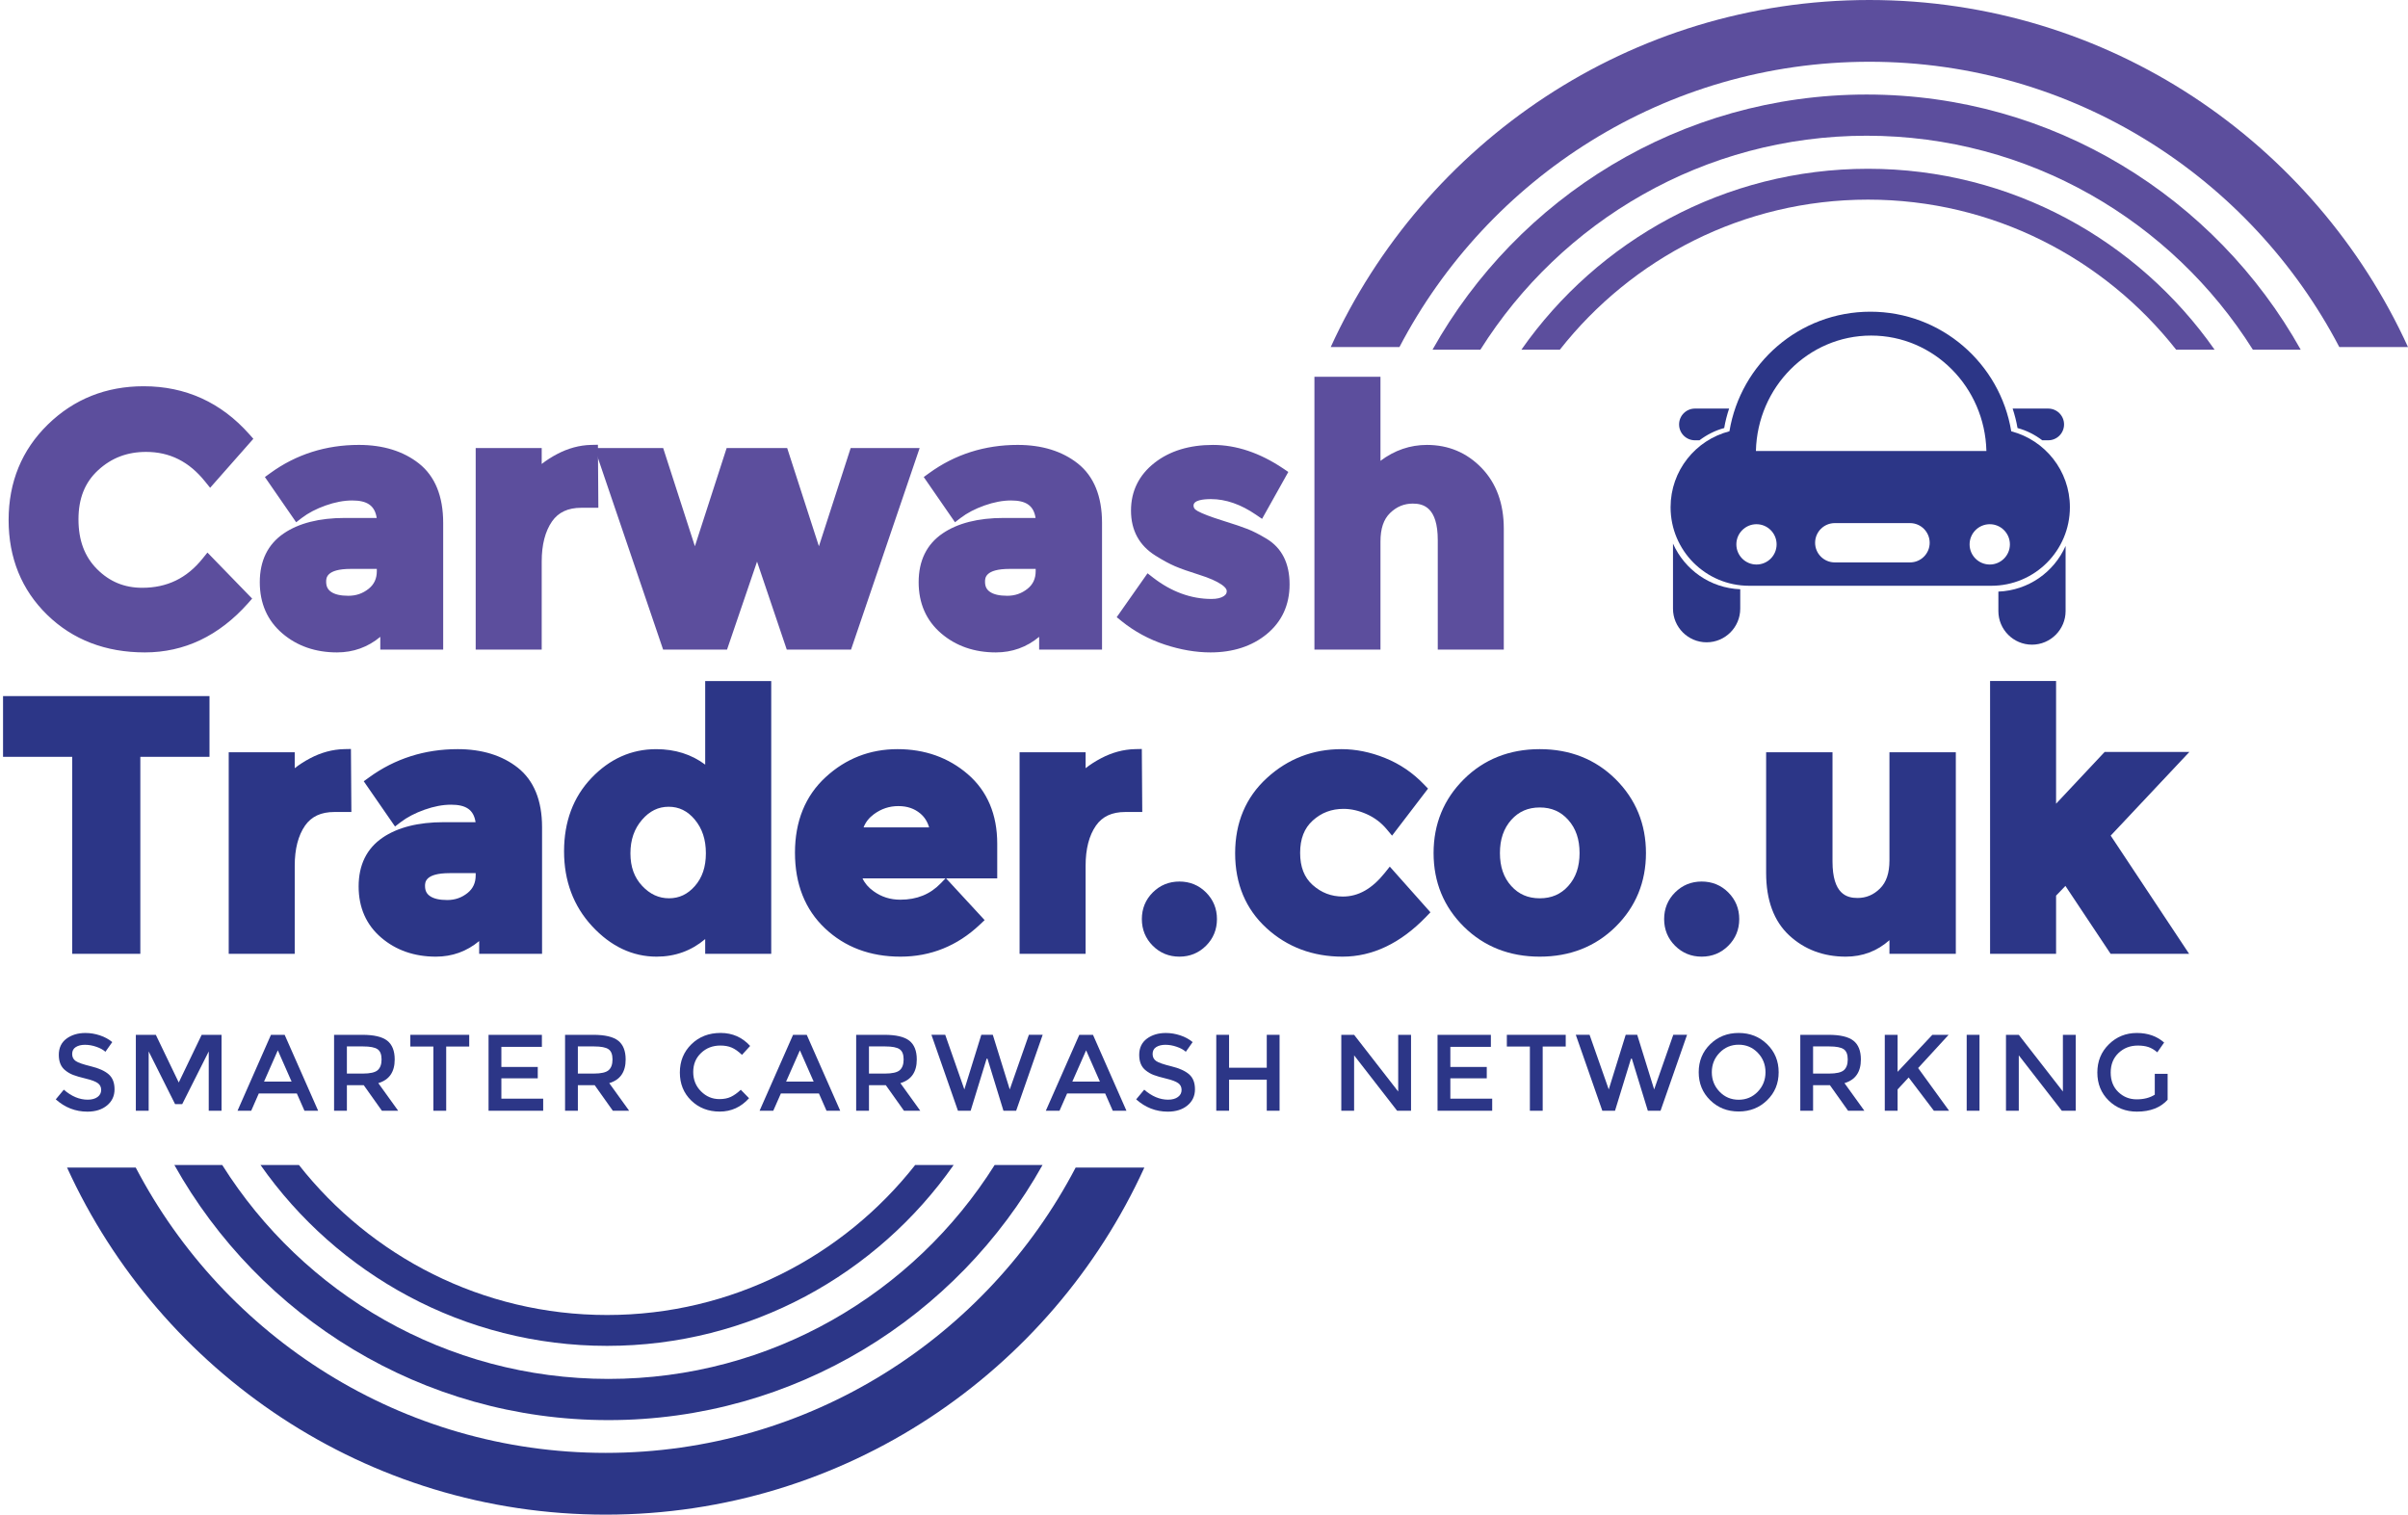 <?xml version="1.0" encoding="utf-8"?>
<!-- Generator: Adobe Illustrator 16.0.0, SVG Export Plug-In . SVG Version: 6.00 Build 0)  -->
<!DOCTYPE svg PUBLIC "-//W3C//DTD SVG 1.1//EN" "http://www.w3.org/Graphics/SVG/1.1/DTD/svg11.dtd">
<svg version="1.1" id="Layer_1" xmlns="http://www.w3.org/2000/svg" xmlns:xlink="http://www.w3.org/1999/xlink" x="0px" y="0px"
	 width="232px" height="146px" viewBox="0 0 232 146" enable-background="new 0 0 232 146" xml:space="preserve">
<g>
	<path fill="#2C3687" d="M95.831,112.25c-7.783,12.368-21.549,20.612-37.209,20.612c-15.663,0-29.429-8.244-37.212-20.612h-4.611
		c8.203,14.649,23.871,24.582,41.823,24.582c17.949,0,33.617-9.933,41.822-24.582H95.831z"/>
	<path fill="#2C3687" d="M88.174,112.25c-6.924,8.793-17.653,14.454-29.687,14.454c-12.034,0-22.763-5.661-29.687-14.454h-3.702
		c7.377,10.526,19.589,17.428,33.39,17.428c13.801,0,26.015-6.9,33.392-17.428H88.174z"/>
	<path fill="#2C3687" d="M103.633,112.5c-8.534,16.319-25.622,27.489-45.278,27.489c-19.657,0-36.743-11.17-45.276-27.489H6.462
		c8.988,19.704,28.859,33.44,51.894,33.44c23.033,0,42.906-13.736,51.896-33.44H103.633z"/>
</g>
<g>
	<g>
		<path fill="#2C3687" d="M12.864,72.267v18.979H7.612V72.267H0.949v-4.545h18.578v4.545H12.864z"/>
		<path fill="#2C3687" d="M13.52,91.903H6.956V72.924H0.293v-5.857h19.891v5.857h-6.663L13.52,91.903L13.52,91.903z M8.268,90.592
			h3.939v-18.98h6.663V68.38H1.605v3.231h6.663V90.592z"/>
	</g>
	<g>
		<path fill="#2C3687" d="M32.215,77.584c-1.503,0-2.625,0.532-3.365,1.598s-1.111,2.475-1.111,4.227v7.841h-5.047V73.142h5.047
			v2.389c0.65-0.739,1.465-1.367,2.44-1.883c0.977-0.516,1.969-0.785,2.978-0.809l0.035,4.746L32.215,77.584L32.215,77.584z"/>
		<path fill="#2C3687" d="M28.395,91.903h-6.359v-19.42h6.359v1.533c0.448-0.35,0.941-0.668,1.479-0.951
			c1.061-0.561,2.16-0.857,3.27-0.885l0.667-0.014l0.042,6.071h-1.637c-1.285,0-2.212,0.432-2.828,1.316
			c-0.657,0.949-0.992,2.246-0.992,3.852L28.395,91.903L28.395,91.903z M23.348,90.592h3.734v-7.185
			c0-1.879,0.414-3.426,1.229-4.601c0.868-1.249,2.181-1.88,3.904-1.88h0.314l-0.022-3.377c-0.681,0.1-1.358,0.324-2.022,0.676
			c-0.901,0.479-1.66,1.062-2.254,1.736l-1.148,1.309v-3.475h-3.735V90.592z"/>
	</g>
	<g>
		<path fill="#2C3687" d="M51.569,91.247h-4.746v-2.186c-1.303,1.635-2.91,2.457-4.83,2.457c-1.918,0-3.529-0.557-4.83-1.668
			c-1.301-1.109-1.951-2.592-1.951-4.442c0-1.85,0.674-3.235,2.02-4.156c1.346-0.918,3.186-1.38,5.518-1.38h3.771v-0.102
			c0-1.928-1.021-2.895-3.064-2.895c-0.875,0-1.799,0.174-2.775,0.521c-0.977,0.349-1.801,0.781-2.474,1.297l-2.255-3.266
			c2.377-1.728,5.093-2.592,8.144-2.592c2.199,0,3.995,0.551,5.388,1.649c1.39,1.099,2.086,2.838,2.086,5.215v11.547H51.569z
			 M46.487,84.349v-0.877h-3.166c-2.018,0-3.027,0.631-3.027,1.887c0,0.651,0.24,1.148,0.723,1.498
			c0.482,0.348,1.173,0.521,2.072,0.521c0.895,0,1.687-0.275,2.371-0.824C46.143,86.004,46.487,85.269,46.487,84.349z"/>
		<path fill="#2C3687" d="M41.993,92.176c-2.07,0-3.84-0.617-5.256-1.826c-1.447-1.234-2.184-2.896-2.184-4.94
			c0-2.072,0.777-3.652,2.307-4.699c1.451-0.99,3.434-1.492,5.889-1.492h3.07c-0.181-1.193-0.918-1.685-2.363-1.685
			c-0.797,0-1.655,0.164-2.555,0.484c-0.908,0.322-1.68,0.727-2.295,1.197l-0.547,0.42l-3.013-4.358l0.519-0.376
			c2.482-1.805,5.354-2.719,8.53-2.719c2.339,0,4.289,0.602,5.794,1.79c1.549,1.228,2.336,3.153,2.336,5.73v12.201h-6.059v-1.229
			C44.966,91.672,43.57,92.176,41.993,92.176z M42.748,80.528c-2.186,0-3.918,0.424-5.148,1.265
			c-1.165,0.799-1.732,1.979-1.732,3.615c0,1.665,0.562,2.956,1.721,3.942c1.189,1.017,2.629,1.512,4.404,1.512
			c1.723,0,3.135-0.725,4.315-2.212l1.171-1.472v3.412h3.434v-10.89c0-2.186-0.602-3.725-1.838-4.7
			c-1.268-1-2.941-1.509-4.979-1.509c-2.671,0-5.101,0.707-7.231,2.104l1.51,2.182c0.605-0.385,1.306-0.719,2.086-0.998
			c1.041-0.371,2.049-0.561,2.996-0.561c2.4,0,3.721,1.262,3.721,3.551v0.656l-0.656,0.102H42.748z M43.088,88.033
			c-1.052,0-1.854-0.212-2.456-0.646c-0.651-0.47-0.995-1.171-0.995-2.029c0-1.16,0.639-2.543,3.684-2.543h3.822v1.533
			c0,1.123-0.429,2.037-1.271,2.715C45.071,87.709,44.133,88.033,43.088,88.033z M43.321,84.129c-2.371,0-2.371,0.895-2.371,1.229
			c0,0.441,0.139,0.738,0.449,0.963c0.367,0.269,0.934,0.399,1.689,0.399c0.749,0,1.391-0.224,1.961-0.68
			c0.525-0.424,0.781-0.978,0.781-1.692v-0.221L43.321,84.129L43.321,84.129z"/>
	</g>
	<g>
		<path fill="#2C3687" d="M63.263,91.519c-2.144,0-4.056-0.91-5.738-2.729c-1.683-1.815-2.524-4.069-2.524-6.764
			c0-2.691,0.82-4.896,2.457-6.615c1.639-1.715,3.557-2.573,5.756-2.573c2.199,0,3.993,0.773,5.385,2.322v-8.886h5.05v24.973h-5.05
			v-2.389C67.185,90.633,65.406,91.519,63.263,91.519z M60.082,82.228c0,1.459,0.438,2.653,1.312,3.584
			c0.876,0.932,1.896,1.397,3.062,1.397c1.168,0,2.162-0.467,2.979-1.397c0.819-0.931,1.229-2.131,1.229-3.6
			c0-1.472-0.409-2.693-1.229-3.67c-0.817-0.978-1.823-1.466-3.013-1.466c-1.19,0-2.209,0.495-3.062,1.482
			C60.509,79.548,60.082,80.769,60.082,82.228z"/>
		<path fill="#2C3687" d="M63.263,92.176c-2.323,0-4.415-0.99-6.219-2.938c-1.792-1.936-2.7-4.36-2.7-7.211
			c0-2.854,0.889-5.231,2.64-7.065c1.759-1.846,3.854-2.779,6.229-2.779c1.822,0,3.407,0.499,4.729,1.49v-8.054h6.362v26.285h-6.362
			v-1.421C66.616,91.604,65.048,92.176,63.263,92.176z M63.213,73.493c-2.031,0-3.757,0.775-5.281,2.371
			c-1.529,1.605-2.275,3.621-2.275,6.162c0,2.543,0.769,4.611,2.35,6.319c1.568,1.691,3.288,2.517,5.257,2.517
			c1.95,0,3.528-0.791,4.822-2.412l1.169-1.467v3.607h3.737v-23.66h-3.737v9.94l-1.145-1.272
			C66.838,74.183,65.235,73.493,63.213,73.493z M64.457,87.865c-1.35,0-2.541-0.54-3.539-1.604c-0.989-1.053-1.492-2.41-1.492-4.034
			c0-1.613,0.484-2.992,1.439-4.098c0.978-1.134,2.177-1.709,3.559-1.709c1.387,0,2.569,0.571,3.517,1.698
			c0.917,1.095,1.381,2.47,1.381,4.093c0,1.627-0.468,2.981-1.392,4.032C66.986,87.321,65.817,87.865,64.457,87.865z M64.424,77.733
			c-0.998,0-1.838,0.411-2.565,1.254c-0.755,0.874-1.12,1.933-1.12,3.24c0,1.297,0.372,2.324,1.135,3.135
			c0.752,0.8,1.598,1.19,2.584,1.19c0.979,0,1.791-0.384,2.488-1.175c0.715-0.814,1.063-1.851,1.063-3.166
			c0-1.324-0.352-2.386-1.076-3.25C66.239,78.137,65.418,77.733,64.424,77.733z"/>
	</g>
	<g>
		<path fill="#2C3687" d="M93.943,88.622c-2.044,1.933-4.437,2.896-7.187,2.896c-2.748,0-5.021-0.847-6.815-2.541
			c-1.796-1.695-2.693-3.966-2.693-6.818c0-2.849,0.915-5.114,2.745-6.799c1.827-1.682,3.986-2.522,6.479-2.522
			c2.49,0,4.603,0.752,6.344,2.256c1.739,1.503,2.607,3.565,2.607,6.192v2.691H82.231c0.157,0.987,0.672,1.796,1.548,2.424
			c0.875,0.629,1.863,0.943,2.962,0.943c1.771,0,3.229-0.596,4.376-1.785L93.943,88.622z M89.096,77.886
			c-0.695-0.584-1.543-0.875-2.541-0.875c-1,0-1.916,0.303-2.744,0.91c-0.83,0.604-1.312,1.424-1.449,2.457h7.947
			C90.196,79.299,89.789,78.47,89.096,77.886z"/>
		<path fill="#2C3687" d="M86.756,92.176c-2.91,0-5.355-0.916-7.266-2.724c-1.924-1.813-2.898-4.267-2.898-7.293
			c0-3.024,0.993-5.477,2.955-7.279c1.944-1.792,4.273-2.698,6.924-2.698c2.637,0,4.916,0.812,6.773,2.415
			c1.881,1.626,2.834,3.878,2.834,6.689v3.349h-4.924l3.711,4.021L94.393,89.1C92.235,91.139,89.664,92.176,86.756,92.176z
			 M86.471,73.493c-2.342,0-4.317,0.769-6.034,2.353c-1.704,1.564-2.533,3.633-2.533,6.313c0,2.688,0.813,4.763,2.487,6.341
			c1.684,1.588,3.766,2.362,6.365,2.362c2.387,0,4.436-0.748,6.252-2.283l-1.927-2.09c-1.187,1.002-2.644,1.513-4.342,1.513
			c-1.236,0-2.358-0.359-3.345-1.067c-1.019-0.729-1.63-1.688-1.813-2.854l-0.12-0.759h13.305v-2.035
			c0-2.447-0.778-4.311-2.38-5.697C90.753,74.179,88.819,73.493,86.471,73.493z M83.102,84.635c0.219,0.476,0.568,0.883,1.059,1.233
			c0.768,0.554,1.61,0.82,2.579,0.82c1.601,0,2.877-0.52,3.903-1.584l0.453-0.471L83.102,84.635L83.102,84.635z M91.037,81.034
			h-9.421l0.097-0.743c0.16-1.214,0.737-2.189,1.714-2.901c1.887-1.378,4.477-1.36,6.091-0.007c0.829,0.696,1.313,1.682,1.443,2.928
			L91.037,81.034z M83.2,79.722h6.317c-0.161-0.555-0.44-0.994-0.845-1.335c-0.576-0.483-1.269-0.718-2.117-0.718
			c-0.867,0-1.637,0.254-2.355,0.779C83.727,78.795,83.397,79.215,83.2,79.722z"/>
	</g>
	<g>
		<path fill="#2C3687" d="M108.414,77.584c-1.503,0-2.625,0.532-3.364,1.598c-0.74,1.065-1.111,2.475-1.111,4.227v7.841h-5.049
			V73.142h5.049v2.389c0.652-0.739,1.465-1.367,2.441-1.883c0.976-0.516,1.969-0.785,2.979-0.809l0.033,4.746L108.414,77.584
			L108.414,77.584z"/>
		<path fill="#2C3687" d="M104.594,91.903h-6.361v-19.42h6.361v1.533c0.449-0.353,0.941-0.668,1.479-0.951
			c1.062-0.561,2.16-0.857,3.27-0.885l0.666-0.014l0.043,6.071h-1.637c-1.287,0-2.211,0.432-2.827,1.316
			c-0.659,0.949-0.994,2.243-0.994,3.852L104.594,91.903L104.594,91.903z M99.545,90.592h3.736v-7.185
			c0-1.879,0.413-3.428,1.229-4.601c0.866-1.247,2.179-1.88,3.903-1.88h0.314l-0.023-3.377c-0.681,0.1-1.356,0.324-2.021,0.676
			c-0.9,0.478-1.659,1.061-2.253,1.736l-1.15,1.309v-3.475h-3.736V90.592z"/>
	</g>
	<g>
		<path fill="#2C3687" d="M111.529,90.657c-0.57-0.569-0.859-1.272-0.859-2.104c0-0.828,0.289-1.529,0.859-2.103
			c0.569-0.572,1.272-0.858,2.104-0.858c0.83,0,1.529,0.287,2.103,0.858c0.574,0.572,0.859,1.273,0.859,2.103
			c0,0.83-0.287,1.533-0.859,2.104c-0.571,0.574-1.272,0.861-2.103,0.861C112.801,91.519,112.098,91.231,111.529,90.657z"/>
		<path fill="#2C3687" d="M113.631,92.176c-1.009,0-1.872-0.355-2.568-1.052c-0.696-0.698-1.051-1.562-1.051-2.569
			c0-1.004,0.354-1.867,1.051-2.565c0.696-0.695,1.562-1.052,2.568-1.052s1.87,0.355,2.566,1.052
			c0.697,0.696,1.051,1.562,1.051,2.565c0,1.008-0.354,1.873-1.051,2.569C115.501,91.819,114.639,92.176,113.631,92.176z
			 M113.631,86.25c-0.656,0-1.192,0.219-1.64,0.666c-0.449,0.45-0.668,0.985-0.668,1.639c0,0.656,0.219,1.19,0.668,1.641
			c0.896,0.897,2.383,0.897,3.277,0c0.448-0.446,0.667-0.983,0.667-1.641c0-0.652-0.218-1.189-0.667-1.639
			C114.824,86.468,114.287,86.25,113.631,86.25z"/>
	</g>
	<g>
		<path fill="#2C3687" d="M129.383,87.042c1.682,0,3.199-0.842,4.543-2.524l2.996,3.365c-2.334,2.424-4.857,3.637-7.572,3.637
			c-2.717,0-5.01-0.861-6.883-2.576c-1.875-1.717-2.811-3.959-2.811-6.729c0-2.771,0.947-5.025,2.842-6.769
			c1.896-1.737,4.146-2.606,6.75-2.606c1.301,0,2.619,0.27,3.953,0.809c1.336,0.538,2.51,1.336,3.518,2.389l-2.625,3.437
			c-0.582-0.697-1.295-1.235-2.137-1.617c-0.84-0.381-1.678-0.572-2.508-0.572c-1.324,0-2.463,0.433-3.416,1.297
			c-0.953,0.863-1.43,2.064-1.43,3.601c0,1.537,0.477,2.731,1.43,3.584C126.988,86.613,128.104,87.042,129.383,87.042z"/>
		<path fill="#2C3687" d="M129.35,92.176c-2.873,0-5.336-0.926-7.328-2.75C120.016,87.59,119,85.161,119,82.213
			c0-2.947,1.025-5.389,3.059-7.249c2.012-1.848,4.432-2.782,7.189-2.782c1.381,0,2.797,0.287,4.203,0.856
			c1.414,0.568,2.674,1.425,3.744,2.544l0.389,0.403l-3.465,4.532l-0.525-0.628c-0.516-0.616-1.156-1.103-1.906-1.44
			c-0.754-0.339-1.506-0.513-2.236-0.513c-1.166,0-2.141,0.368-2.975,1.125c-0.818,0.74-1.215,1.761-1.215,3.115
			c0,1.354,0.395,2.368,1.209,3.096c0.838,0.748,1.793,1.112,2.914,1.112c1.486,0,2.803-0.745,4.031-2.278L133.9,83.5l3.916,4.401
			l-0.42,0.437C134.941,90.885,132.238,92.176,129.35,92.176z M129.248,73.493c-2.455,0-4.518,0.799-6.305,2.437
			c-1.77,1.627-2.633,3.681-2.633,6.283c0,2.601,0.85,4.645,2.598,6.246c1.74,1.594,3.906,2.403,6.441,2.403
			c2.354,0,4.594-1.012,6.67-3.005l-2.086-2.345c-1.352,1.45-2.879,2.185-4.551,2.185c-1.439,0-2.715-0.486-3.787-1.443
			c-1.096-0.98-1.648-2.353-1.648-4.076s0.555-3.097,1.646-4.086c1.734-1.574,4.211-1.933,6.635-0.838
			c0.678,0.309,1.285,0.711,1.812,1.205l1.807-2.363c-0.85-0.79-1.818-1.408-2.889-1.842
			C131.707,73.75,130.461,73.493,129.248,73.493z"/>
	</g>
	<g>
		<path fill="#2C3687" d="M157.924,82.194c0,2.625-0.91,4.836-2.727,6.631c-1.816,1.794-4.1,2.693-6.848,2.693
			c-2.75,0-5.033-0.899-6.852-2.693c-1.816-1.795-2.727-4.006-2.727-6.631s0.908-4.84,2.727-6.647
			c1.818-1.807,4.102-2.709,6.852-2.709c2.748,0,5.029,0.902,6.848,2.709C157.014,77.354,157.924,79.569,157.924,82.194z
			 M143.855,82.194c0,1.48,0.424,2.688,1.264,3.617c0.84,0.932,1.92,1.397,3.23,1.397c1.312,0,2.391-0.467,3.23-1.397
			s1.26-2.137,1.26-3.617c0-1.479-0.42-2.691-1.26-3.635c-0.842-0.943-1.918-1.414-3.23-1.414c-1.311,0-2.393,0.471-3.23,1.414
			C144.279,79.503,143.855,80.715,143.855,82.194z"/>
		<path fill="#2C3687" d="M148.35,92.176c-2.918,0-5.377-0.972-7.311-2.884c-1.939-1.914-2.92-4.303-2.92-7.098
			c0-2.793,0.979-5.187,2.918-7.113c1.938-1.926,4.396-2.899,7.312-2.899c2.914,0,5.375,0.975,7.312,2.899
			c1.938,1.928,2.92,4.32,2.92,7.113c0,2.795-0.984,5.184-2.922,7.098C153.725,91.204,151.264,92.176,148.35,92.176z M148.35,73.493
			c-2.592,0-4.682,0.822-6.389,2.519c-1.703,1.694-2.531,3.717-2.531,6.184c0,2.466,0.828,4.48,2.531,6.164
			c1.705,1.683,3.793,2.504,6.389,2.504c2.592,0,4.682-0.821,6.389-2.504c1.701-1.684,2.529-3.698,2.529-6.164
			c0-2.467-0.828-4.487-2.531-6.184C153.029,74.315,150.939,73.493,148.35,73.493z M148.35,87.865c-1.502,0-2.752-0.543-3.721-1.611
			c-0.947-1.053-1.43-2.417-1.43-4.06c0-1.64,0.48-3.01,1.428-4.072c0.967-1.081,2.217-1.633,3.723-1.633
			c1.502,0,2.752,0.552,3.721,1.633c0.947,1.062,1.428,2.434,1.428,4.072c0,1.643-0.482,3.007-1.432,4.06
			C151.1,87.322,149.85,87.865,148.35,87.865z M148.35,77.802c-1.129,0-2.025,0.391-2.744,1.194
			c-0.734,0.826-1.094,1.871-1.094,3.197c0,1.322,0.357,2.363,1.094,3.178c0.719,0.796,1.615,1.182,2.744,1.182
			s2.025-0.386,2.742-1.182c0.734-0.813,1.092-1.854,1.092-3.178c0-1.326-0.355-2.372-1.094-3.197
			C150.373,78.192,149.477,77.802,148.35,77.802z"/>
	</g>
	<g>
		<path fill="#2C3687" d="M161.844,90.657c-0.572-0.569-0.855-1.272-0.855-2.104c0-0.828,0.283-1.529,0.855-2.103
			c0.572-0.572,1.273-0.858,2.105-0.858c0.83,0,1.529,0.287,2.104,0.858c0.572,0.572,0.859,1.273,0.859,2.103
			c0,0.83-0.287,1.533-0.859,2.104c-0.572,0.574-1.271,0.861-2.104,0.861S162.416,91.231,161.844,90.657z"/>
		<path fill="#2C3687" d="M163.949,92.176c-1.008,0-1.869-0.355-2.566-1.052c-0.697-0.698-1.051-1.562-1.051-2.569
			c0-1.004,0.354-1.867,1.051-2.565c0.697-0.695,1.559-1.052,2.566-1.052c1.006,0,1.871,0.355,2.566,1.052
			c0.697,0.697,1.053,1.562,1.053,2.565c0,1.008-0.355,1.873-1.053,2.569C165.82,91.819,164.955,92.176,163.949,92.176z
			 M163.949,86.25c-0.654,0-1.191,0.219-1.641,0.666c-0.449,0.45-0.666,0.985-0.666,1.639c0,0.656,0.217,1.19,0.666,1.641
			c0.896,0.897,2.387,0.897,3.279,0c0.449-0.446,0.668-0.983,0.668-1.641c0-0.652-0.219-1.189-0.668-1.639
			C165.139,86.468,164.604,86.25,163.949,86.25z"/>
	</g>
	<g>
		<path fill="#2C3687" d="M182.695,82.899v-9.76h5.082v18.106h-5.082v-2.389c-1.256,1.773-2.877,2.66-4.863,2.66
			c-1.984,0-3.65-0.624-4.998-1.869c-1.346-1.246-2.02-3.092-2.02-5.537V73.139h5.082v9.863c0,2.782,1.021,4.174,3.062,4.174
			c1.01,0,1.885-0.367,2.625-1.097C182.326,85.354,182.695,84.294,182.695,82.899z"/>
		<path fill="#2C3687" d="M177.832,92.176c-2.146,0-3.977-0.688-5.443-2.044c-1.48-1.37-2.23-3.395-2.23-6.02V72.483h6.395v10.521
			c0,3.152,1.373,3.518,2.408,3.518c0.836,0,1.545-0.297,2.162-0.907c0.617-0.604,0.916-1.49,0.916-2.714V72.484h6.395v19.42h-6.395
			v-1.315C180.857,91.64,179.449,92.176,177.832,92.176z M171.471,73.797v10.315c0,2.244,0.609,3.943,1.811,5.056
			c1.23,1.141,2.721,1.694,4.551,1.694c1.775,0,3.189-0.781,4.328-2.383l1.191-1.68v3.791h3.77V73.796h-3.77v9.104
			c0,1.569-0.438,2.797-1.307,3.648c-0.863,0.852-1.902,1.285-3.086,1.285c-1.695,0-3.719-0.841-3.719-4.83v-9.207L171.471,73.797
			L171.471,73.797z"/>
	</g>
	<g>
		<path fill="#2C3687" d="M197.438,91.247h-5.049V66.274h5.049v12.823l5.619-5.991h6.361l-6.898,7.336l7.168,10.805h-5.988
			l-4.611-6.932l-1.65,1.717V91.247L197.438,91.247z"/>
		<path fill="#2C3687" d="M210.912,91.903h-7.564l-4.354-6.543l-0.9,0.937v5.606h-6.359V65.618h6.359v11.82l4.682-4.988h8.162
			l-7.582,8.064L210.912,91.903z M204.049,90.592h4.416l-6.779-10.217l6.217-6.611h-4.559l-6.562,6.994V66.932h-3.734v23.66h3.734
			v-4.824l2.398-2.496L204.049,90.592z"/>
	</g>
</g>
<g>
	<g>
		<path fill="#5C4E9D" d="M13.704,57.291c2.581,0,4.689-1.021,6.328-3.062l3.365,3.467c-2.671,3.006-5.816,4.512-9.439,4.512
			c-3.625,0-6.608-1.146-8.953-3.435c-2.346-2.289-3.518-5.179-3.518-8.668c0-3.487,1.194-6.399,3.584-8.733
			c2.391-2.332,5.312-3.497,8.768-3.497c3.859,0,7.09,1.467,9.693,4.405l-3.265,3.703c-1.659-2.063-3.724-3.097-6.192-3.097
			c-1.975,0-3.664,0.646-5.064,1.935c-1.402,1.293-2.105,3.029-2.105,5.219c0,2.188,0.662,3.942,1.987,5.267
			C10.215,56.629,11.819,57.291,13.704,57.291z"/>
		<path fill="#5C4E9D" d="M13.957,62.861c-3.784,0-6.95-1.22-9.412-3.62C2.08,56.835,0.83,53.762,0.83,50.104
			c0-3.654,1.271-6.752,3.781-9.202c2.506-2.447,5.609-3.686,9.227-3.686c4.037,0,7.463,1.557,10.184,4.627l0.387,0.436L20.245,47
			l-0.488-0.605c-1.543-1.92-3.403-2.853-5.682-2.853c-1.82,0-3.332,0.576-4.621,1.763c-1.272,1.17-1.893,2.719-1.893,4.733
			c0,2.025,0.588,3.597,1.795,4.804c1.206,1.206,2.629,1.793,4.348,1.793c2.395,0,4.295-0.923,5.815-2.816l0.467-0.579l4.308,4.436
			l-0.404,0.457C21.099,61.269,17.758,62.861,13.957,62.861z M13.838,38.528c-3.261,0-6.057,1.113-8.309,3.312
			c-2.279,2.228-3.387,4.93-3.387,8.264c0,3.29,1.117,6.05,3.318,8.198c2.209,2.153,5.066,3.247,8.496,3.247
			c3.274,0,6.072-1.261,8.538-3.846l-2.435-2.505c-1.692,1.824-3.826,2.747-6.357,2.747c-2.057,0-3.832-0.731-5.277-2.178
			c-1.443-1.445-2.178-3.373-2.178-5.73c0-2.367,0.78-4.284,2.315-5.7c1.521-1.398,3.376-2.108,5.511-2.108
			c2.418,0,4.499,0.927,6.197,2.755l2.376-2.695C20.231,39.76,17.344,38.528,13.838,38.528z"/>
	</g>
	<g>
		<path fill="#5C4E9D" d="M42.043,61.935h-4.746v-2.188c-1.301,1.637-2.912,2.457-4.829,2.457c-1.919,0-3.528-0.557-4.83-1.667
			c-1.302-1.109-1.952-2.592-1.952-4.442s0.672-3.236,2.02-4.156c1.346-0.919,3.186-1.379,5.52-1.379h3.77v-0.102
			c0-1.929-1.021-2.896-3.062-2.896c-0.875,0-1.801,0.174-2.776,0.521c-0.977,0.348-1.802,0.78-2.474,1.297l-2.256-3.267
			c2.379-1.728,5.094-2.592,8.146-2.592c2.198,0,3.992,0.551,5.383,1.649c1.393,1.099,2.088,2.838,2.088,5.216v11.547H42.043z
			 M36.961,55.036v-0.877h-3.164c-2.02,0-3.029,0.63-3.029,1.888c0,0.649,0.242,1.147,0.724,1.497
			c0.482,0.349,1.173,0.521,2.069,0.521c0.899,0,1.689-0.275,2.373-0.824C36.619,56.69,36.961,55.955,36.961,55.036z"/>
		<path fill="#5C4E9D" d="M32.468,62.861c-2.071,0-3.839-0.614-5.257-1.824c-1.447-1.234-2.182-2.896-2.182-4.941
			c0-2.072,0.775-3.652,2.305-4.697c1.453-0.992,3.434-1.494,5.891-1.494h3.068c-0.182-1.19-0.916-1.684-2.361-1.684
			c-0.799,0-1.658,0.164-2.557,0.483c-0.907,0.322-1.68,0.726-2.294,1.197l-0.548,0.42l-3.012-4.358l0.52-0.376
			c2.481-1.805,5.352-2.719,8.531-2.719c2.338,0,4.285,0.603,5.791,1.789c1.55,1.228,2.336,3.154,2.336,5.732v12.201H36.64v-1.229
			C35.442,62.357,34.043,62.861,32.468,62.861z M33.225,51.217c-2.188,0-3.922,0.424-5.15,1.264
			c-1.166,0.798-1.732,1.98-1.732,3.615c0,1.666,0.563,2.957,1.721,3.942c1.191,1.017,2.631,1.512,4.405,1.512
			c1.722,0,3.134-0.726,4.315-2.21l1.17-1.474v3.412h3.434V50.39c0-2.188-0.602-3.723-1.838-4.703
			c-1.267-0.998-2.941-1.506-4.977-1.506c-2.674,0-5.104,0.707-7.234,2.104l1.508,2.183c0.608-0.386,1.307-0.721,2.09-1
			c1.039-0.369,2.047-0.56,2.996-0.56c2.397,0,3.719,1.263,3.719,3.552v0.655l-0.656,0.103H33.225z M33.561,58.72
			c-1.049,0-1.854-0.211-2.453-0.646c-0.65-0.471-0.996-1.172-0.996-2.028c0-1.159,0.64-2.543,3.686-2.543h3.82v1.532
			c0,1.123-0.428,2.037-1.272,2.716C35.545,58.396,34.61,58.72,33.561,58.72z M33.797,54.815c-2.373,0-2.373,0.894-2.373,1.23
			c0,0.442,0.141,0.739,0.451,0.963c0.365,0.267,0.934,0.397,1.686,0.397s1.394-0.223,1.963-0.68
			c0.525-0.422,0.781-0.977,0.781-1.691v-0.221L33.797,54.815L33.797,54.815z"/>
	</g>
	<g>
		<path fill="#5C4E9D" d="M56.01,48.271c-1.502,0-2.625,0.533-3.365,1.598c-0.74,1.066-1.11,2.476-1.11,4.227v7.841h-5.048V43.827
			h5.048v2.39c0.65-0.74,1.465-1.367,2.44-1.883c0.975-0.518,1.969-0.785,2.978-0.81l0.034,4.746H56.01z"/>
		<path fill="#5C4E9D" d="M52.191,62.592h-6.36v-19.42h6.36v1.532c0.448-0.35,0.94-0.668,1.478-0.95
			c1.061-0.562,2.162-0.859,3.27-0.886l0.668-0.014l0.042,6.072h-1.638c-1.286,0-2.211,0.43-2.827,1.315
			c-0.657,0.949-0.992,2.244-0.992,3.852L52.191,62.592L52.191,62.592z M47.143,61.278h3.735v-7.185
			c0-1.878,0.414-3.426,1.229-4.601c0.868-1.247,2.181-1.88,3.903-1.88h0.316l-0.023-3.378c-0.682,0.101-1.357,0.325-2.021,0.677
			c-0.902,0.478-1.662,1.062-2.256,1.736l-1.147,1.31v-3.476h-3.735L47.143,61.278L47.143,61.278z"/>
	</g>
	<g>
		<path fill="#5C4E9D" d="M69.574,61.935h-5.216L58.2,43.827h5.216l3.533,10.938l3.534-10.938h4.882l3.532,10.938l3.533-10.938
			h5.254l-6.162,18.107h-5.249l-3.333-9.862L69.574,61.935z"/>
		<path fill="#5C4E9D" d="M81.993,62.592h-6.191l-2.864-8.478l-2.892,8.478h-6.157l-6.606-19.42h6.611l3.056,9.461l3.058-9.461
			h5.834l3.057,9.461l3.059-9.461h6.645L81.993,62.592z M76.745,61.278h4.309l5.713-16.795h-3.856l-4.013,12.418l-4.012-12.418
			h-3.925l-4.012,12.418l-4.011-12.418h-3.822l5.712,16.795h4.276l3.84-11.246L76.745,61.278z"/>
	</g>
	<g>
		<path fill="#5C4E9D" d="M105.52,61.935h-4.746v-2.188c-1.3,1.637-2.91,2.457-4.83,2.457c-1.918,0-3.526-0.557-4.828-1.667
			c-1.301-1.109-1.951-2.592-1.951-4.442s0.672-3.236,2.018-4.156c1.348-0.919,3.186-1.379,5.521-1.379h3.77v-0.102
			c0-1.929-1.021-2.896-3.064-2.896c-0.875,0-1.801,0.174-2.777,0.521c-0.976,0.347-1.801,0.78-2.473,1.297l-2.254-3.267
			c2.377-1.728,5.091-2.592,8.144-2.592c2.198,0,3.995,0.551,5.386,1.649c1.391,1.098,2.086,2.838,2.086,5.216v11.547H105.52z
			 M100.438,55.036v-0.877h-3.162c-2.021,0-3.029,0.63-3.029,1.888c0,0.649,0.239,1.147,0.721,1.497
			c0.484,0.349,1.173,0.521,2.072,0.521c0.895,0,1.687-0.275,2.373-0.824C100.096,56.69,100.438,55.955,100.438,55.036z"/>
		<path fill="#5C4E9D" d="M95.944,62.861c-2.07,0-3.838-0.614-5.256-1.824c-1.445-1.234-2.18-2.896-2.18-4.941
			c0-2.072,0.773-3.652,2.305-4.697c1.452-0.992,3.434-1.494,5.891-1.494h3.068c-0.182-1.19-0.916-1.684-2.363-1.684
			c-0.799,0-1.657,0.164-2.557,0.483c-0.908,0.322-1.679,0.726-2.293,1.197l-0.549,0.42l-3.011-4.358l0.519-0.376
			c2.482-1.805,5.352-2.719,8.53-2.719c2.341,0,4.287,0.603,5.791,1.789c1.55,1.228,2.337,3.154,2.337,5.732v12.201h-6.059v-1.229
			C98.918,62.357,97.521,62.861,95.944,62.861z M96.704,51.217c-2.188,0-3.921,0.424-5.15,1.264
			c-1.166,0.798-1.732,1.981-1.732,3.615c0,1.666,0.562,2.957,1.72,3.942c1.19,1.017,2.631,1.512,4.403,1.512
			c1.725,0,3.135-0.725,4.317-2.21l1.169-1.474v3.412h3.434V50.39c0-2.188-0.602-3.726-1.838-4.701c-1.266-1-2.94-1.508-4.978-1.508
			c-2.673,0-5.103,0.707-7.233,2.104l1.51,2.183c0.605-0.388,1.307-0.721,2.088-1c1.039-0.369,2.047-0.56,2.996-0.56
			c2.398,0,3.721,1.263,3.721,3.552v0.655l-0.656,0.103H96.704z M97.039,58.72c-1.049,0-1.854-0.211-2.456-0.646
			c-0.648-0.471-0.993-1.173-0.993-2.028c0-1.159,0.639-2.543,3.686-2.543h3.818v1.532c0,1.123-0.428,2.037-1.27,2.716
			C99.022,58.396,98.084,58.72,97.039,58.72z M97.276,54.815c-2.373,0-2.373,0.894-2.373,1.23c0,0.442,0.137,0.739,0.449,0.963
			c0.365,0.266,0.933,0.397,1.688,0.397c0.749,0,1.393-0.223,1.962-0.68c0.526-0.422,0.78-0.977,0.78-1.691v-0.221L97.276,54.815
			L97.276,54.815z"/>
	</g>
	<g>
		<path fill="#5C4E9D" d="M123.594,56.299c0,1.782-0.656,3.214-1.969,4.291c-1.312,1.076-2.979,1.615-4.998,1.615
			c-1.348,0-2.749-0.242-4.208-0.725c-1.459-0.481-2.772-1.194-3.938-2.137l2.224-3.163c1.883,1.459,3.893,2.187,6.022,2.187
			c0.652,0,1.168-0.13,1.549-0.386c0.383-0.258,0.572-0.6,0.572-1.026c0-0.428-0.262-0.82-0.791-1.179
			c-0.525-0.358-1.291-0.697-2.289-1.011c-0.998-0.314-1.762-0.583-2.289-0.808c-0.524-0.226-1.125-0.55-1.799-0.978
			c-1.369-0.852-2.056-2.113-2.056-3.786c0-1.672,0.677-3.034,2.021-4.09c1.349-1.054,3.086-1.581,5.218-1.581
			c2.131,0,4.264,0.719,6.395,2.153l-1.885,3.366c-1.57-1.077-3.135-1.615-4.693-1.615c-1.561,0-2.341,0.426-2.341,1.277
			c0,0.474,0.247,0.844,0.741,1.11c0.494,0.271,1.311,0.584,2.456,0.942s1.961,0.634,2.441,0.827c0.48,0.188,1.061,0.484,1.732,0.89
			C122.967,53.241,123.594,54.514,123.594,56.299z"/>
		<path fill="#5C4E9D" d="M116.627,62.861c-1.41,0-2.895-0.255-4.415-0.757c-1.526-0.506-2.92-1.264-4.145-2.251l-0.477-0.386
			l2.97-4.229l0.542,0.422c1.76,1.359,3.65,2.051,5.624,2.051c0.516,0,0.912-0.093,1.184-0.274c0.248-0.168,0.281-0.332,0.281-0.481
			c0-0.242-0.273-0.479-0.506-0.636c-0.473-0.322-1.182-0.635-2.114-0.928c-1.033-0.324-1.801-0.595-2.352-0.83
			c-0.555-0.238-1.191-0.583-1.891-1.024c-1.564-0.974-2.361-2.435-2.361-4.342c0-1.876,0.766-3.425,2.271-4.605
			c1.459-1.142,3.35-1.722,5.624-1.722c2.252,0,4.527,0.765,6.762,2.267l0.5,0.338l-2.529,4.52l-0.594-0.405
			c-1.451-0.994-2.908-1.5-4.324-1.5c-0.768,0-1.684,0.108-1.684,0.622c0,0.164,0.049,0.345,0.398,0.534
			c0.451,0.247,1.237,0.549,2.338,0.894c1.154,0.359,1.988,0.644,2.488,0.841c0.516,0.204,1.113,0.51,1.828,0.938
			c1.463,0.892,2.201,2.364,2.201,4.386c0,1.979-0.742,3.595-2.207,4.799C120.617,62.267,118.793,62.861,116.627,62.861z
			 M109.378,59.204c0.98,0.709,2.068,1.265,3.248,1.654c3.403,1.124,6.584,0.861,8.581-0.777c1.166-0.954,1.729-2.192,1.729-3.782
			c0-1.552-0.512-2.617-1.566-3.261c-0.639-0.385-1.189-0.668-1.635-0.842c-0.469-0.186-1.275-0.459-2.396-0.811
			c-1.199-0.375-2.041-0.701-2.574-0.993c-0.894-0.485-1.083-1.185-1.083-1.686c0-0.885,0.52-1.936,2.997-1.936
			c1.484,0,2.982,0.451,4.463,1.342l1.242-2.219c-1.844-1.139-3.699-1.715-5.52-1.715c-1.971,0-3.592,0.483-4.813,1.442
			c-1.191,0.932-1.77,2.101-1.77,3.571c0,1.442,0.571,2.499,1.744,3.229c0.645,0.409,1.221,0.721,1.711,0.93
			c0.5,0.214,1.254,0.479,2.229,0.786c1.068,0.335,1.873,0.693,2.459,1.093c0.717,0.486,1.078,1.065,1.078,1.722
			c0,0.647-0.297,1.188-0.861,1.571c-0.49,0.329-1.137,0.497-1.916,0.497c-2.061,0-4.035-0.644-5.871-1.919L109.378,59.204z"/>
	</g>
	<g>
		<path fill="#5C4E9D" d="M132.346,52.176v9.76h-5.051V36.963h5.051v8.885c1.523-1.549,3.234-2.322,5.133-2.322
			c1.896,0,3.494,0.673,4.793,2.021c1.305,1.347,1.953,3.141,1.953,5.385v11.004h-5.047v-9.896c0-2.782-1.02-4.173-3.062-4.173
			c-1.012,0-1.893,0.364-2.643,1.093C132.721,49.69,132.346,50.76,132.346,52.176z"/>
		<path fill="#5C4E9D" d="M144.881,62.592h-6.359V52.041c0-3.152-1.375-3.518-2.406-3.518c-0.84,0-1.557,0.296-2.188,0.908
			c-0.623,0.604-0.926,1.503-0.926,2.743v10.416h-6.363V36.306h6.363v8.096c1.361-1.02,2.861-1.533,4.477-1.533
			c2.07,0,3.844,0.746,5.268,2.22c1.418,1.468,2.137,3.434,2.137,5.842v11.662H144.881z M139.834,61.278h3.734v-10.35
			c0-2.085-0.578-3.697-1.768-4.93c-1.184-1.224-2.598-1.818-4.322-1.818c-1.73,0-3.256,0.695-4.668,2.127l-1.123,1.142v-9.831
			h-3.736v23.66h3.736v-9.104c0-1.592,0.445-2.834,1.328-3.687c0.875-0.85,1.918-1.278,3.1-1.278c1.697,0,3.719,0.838,3.719,4.829
			V61.278z"/>
	</g>
</g>
<g>
	<path fill="#2C3687" d="M8.184,100.669c-0.359,0-0.654,0.074-0.885,0.221c-0.231,0.146-0.346,0.367-0.346,0.665
		c0,0.296,0.115,0.522,0.346,0.68c0.23,0.158,0.722,0.325,1.471,0.509c0.75,0.182,1.316,0.437,1.695,0.764
		c0.38,0.329,0.57,0.811,0.57,1.449c0,0.64-0.24,1.155-0.723,1.555c-0.48,0.397-1.113,0.598-1.894,0.598
		c-1.145,0-2.159-0.396-3.045-1.183l0.774-0.934c0.74,0.644,1.507,0.964,2.301,0.964c0.398,0,0.715-0.087,0.949-0.259
		c0.233-0.17,0.35-0.396,0.35-0.679s-0.11-0.503-0.33-0.659c-0.219-0.157-0.598-0.301-1.137-0.43
		c-0.535-0.129-0.945-0.247-1.222-0.355c-0.28-0.106-0.528-0.25-0.743-0.424c-0.434-0.328-0.65-0.83-0.65-1.508
		c0-0.676,0.246-1.197,0.737-1.564c0.493-0.364,1.101-0.549,1.827-0.549c0.469,0,0.932,0.076,1.393,0.23
		c0.459,0.152,0.857,0.369,1.193,0.647l-0.659,0.934c-0.218-0.196-0.51-0.358-0.88-0.482C8.908,100.731,8.543,100.669,8.184,100.669
		z"/>
	<path fill="#2C3687" d="M14.323,107.022h-1.235v-7.314h1.925l2.209,4.593l2.208-4.593h1.915v7.314h-1.234v-5.715l-2.553,5.076
		h-0.691l-2.543-5.076L14.323,107.022L14.323,107.022z"/>
	<path fill="#2C3687" d="M24.934,105.358l-0.73,1.664h-1.319l3.222-7.314h1.319l3.226,7.314h-1.319l-0.733-1.664H24.934z
		 M28.095,104.217l-1.329-3.015l-1.328,3.015H28.095z"/>
	<path fill="#2C3687" d="M38.028,102.084c0,1.207-0.527,1.965-1.58,2.278l1.914,2.66h-1.568l-1.748-2.461h-1.624v2.461h-1.235
		v-7.314h2.723c1.115,0,1.916,0.187,2.397,0.563C37.787,100.647,38.028,101.254,38.028,102.084z M36.383,103.118
		c0.251-0.217,0.379-0.562,0.379-1.041c0-0.479-0.131-0.807-0.389-0.982c-0.259-0.179-0.719-0.268-1.381-0.268h-1.571v2.615h1.54
		C35.658,103.442,36.133,103.334,36.383,103.118z"/>
	<path fill="#2C3687" d="M42.989,100.837v6.187h-1.235v-6.187h-2.22v-1.129h5.674v1.129H42.989z"/>
	<path fill="#2C3687" d="M52.209,99.708v1.158h-3.904v1.938h3.506v1.098h-3.506v1.958h4.029v1.162H47.07v-7.314H52.209z"/>
	<path fill="#2C3687" d="M60.279,102.084c0,1.207-0.526,1.965-1.581,2.278l1.916,2.66h-1.571l-1.747-2.461h-1.621v2.461h-1.234
		v-7.314h2.72c1.116,0,1.915,0.187,2.396,0.563C60.037,100.647,60.279,101.254,60.279,102.084z M58.635,103.118
		c0.252-0.217,0.377-0.562,0.377-1.041c0-0.479-0.128-0.807-0.387-0.982c-0.258-0.179-0.719-0.268-1.382-0.268h-1.569v2.615h1.538
		C57.911,103.442,58.383,103.334,58.635,103.118z"/>
	<path fill="#2C3687" d="M69.311,105.902c0.424,0,0.791-0.07,1.1-0.215c0.306-0.144,0.628-0.372,0.961-0.686l0.796,0.815
		c-0.774,0.858-1.714,1.288-2.821,1.288c-1.105,0-2.023-0.356-2.752-1.067c-0.729-0.712-1.094-1.611-1.094-2.7
		c0-1.09,0.372-1.995,1.115-2.723c0.744-0.727,1.682-1.088,2.814-1.088c1.135,0,2.081,0.418,2.843,1.254l-0.786,0.859
		c-0.35-0.334-0.679-0.568-0.99-0.7c-0.309-0.134-0.674-0.198-1.091-0.198c-0.74,0-1.362,0.238-1.863,0.718
		c-0.504,0.477-0.754,1.088-0.754,1.829c0,0.743,0.249,1.365,0.748,1.863C68.036,105.653,68.626,105.902,69.311,105.902z"/>
	<path fill="#2C3687" d="M75.234,105.358l-0.732,1.664h-1.319l3.225-7.314h1.318l3.224,7.314h-1.319l-0.732-1.664H75.234z
		 M78.394,104.217l-1.328-3.015l-1.329,3.015H78.394z"/>
	<path fill="#2C3687" d="M88.328,102.084c0,1.207-0.527,1.965-1.58,2.278l1.915,2.66h-1.57l-1.748-2.461h-1.623v2.461h-1.234v-7.314
		h2.721c1.117,0,1.916,0.187,2.398,0.563C88.086,100.647,88.328,101.254,88.328,102.084z M86.684,103.118
		c0.25-0.217,0.377-0.562,0.377-1.041c0-0.479-0.13-0.807-0.389-0.982c-0.258-0.179-0.718-0.268-1.381-0.268h-1.57v2.615h1.54
		C85.957,103.442,86.434,103.334,86.684,103.118z"/>
	<path fill="#2C3687" d="M92.912,104.971l1.633-5.265h1.107l1.633,5.265l1.844-5.265h1.328l-2.554,7.315h-1.226l-1.538-5.014h-0.081
		l-1.54,5.014h-1.225l-2.554-7.315h1.329L92.912,104.971z"/>
	<path fill="#2C3687" d="M102.811,105.358l-0.732,1.664h-1.318l3.224-7.314h1.319l3.223,7.314h-1.318l-0.732-1.664H102.811z
		 M105.971,104.217l-1.328-3.015l-1.33,3.015H105.971z"/>
	<path fill="#2C3687" d="M112.279,100.669c-0.359,0-0.654,0.074-0.886,0.221c-0.229,0.146-0.344,0.367-0.344,0.665
		c0,0.296,0.114,0.522,0.344,0.68c0.229,0.158,0.722,0.325,1.472,0.509c0.75,0.182,1.313,0.437,1.695,0.764
		c0.381,0.329,0.57,0.811,0.57,1.449c0,0.64-0.241,1.155-0.723,1.555c-0.481,0.397-1.113,0.598-1.895,0.598
		c-1.145,0-2.16-0.396-3.047-1.183l0.775-0.934c0.738,0.644,1.508,0.964,2.303,0.964c0.396,0,0.713-0.087,0.945-0.259
		c0.235-0.17,0.352-0.396,0.352-0.679s-0.107-0.503-0.329-0.659c-0.222-0.157-0.599-0.301-1.136-0.43s-0.945-0.247-1.226-0.355
		c-0.278-0.106-0.524-0.25-0.743-0.424c-0.433-0.328-0.648-0.83-0.648-1.508c0-0.676,0.248-1.197,0.738-1.564
		c0.492-0.364,1.102-0.549,1.826-0.549c0.467,0,0.932,0.076,1.393,0.23c0.461,0.152,0.857,0.369,1.191,0.647l-0.658,0.934
		c-0.215-0.196-0.508-0.358-0.879-0.482C113.003,100.731,112.637,100.669,112.279,100.669z"/>
	<path fill="#2C3687" d="M117.182,107.022v-7.314h1.234v3.171h3.631v-3.171h1.234v7.314h-1.234v-2.994h-3.631v2.994H117.182z"/>
	<path fill="#2C3687" d="M134.711,99.708h1.236v7.314h-1.342l-4.143-5.338v5.338h-1.234v-7.314h1.234l4.248,5.462V99.708
		L134.711,99.708z"/>
	<path fill="#2C3687" d="M143.639,99.708v1.158h-3.904v1.938h3.508v1.098h-3.508v1.958h4.031v1.162H138.5v-7.314H143.639z"/>
	<path fill="#2C3687" d="M148.631,100.837v6.187h-1.234v-6.187h-2.219v-1.129h5.672v1.129H148.631z"/>
	<path fill="#2C3687" d="M154.996,104.971l1.633-5.265h1.109l1.633,5.265l1.842-5.265h1.328l-2.553,7.315h-1.227l-1.537-5.014
		h-0.084l-1.539,5.014h-1.225l-2.555-7.315h1.328L154.996,104.971z"/>
	<path fill="#2C3687" d="M170.254,106.011c-0.74,0.724-1.654,1.084-2.742,1.084s-2.002-0.36-2.74-1.084
		c-0.738-0.721-1.109-1.62-1.109-2.699c0-1.078,0.371-1.979,1.109-2.699c0.738-0.723,1.652-1.084,2.74-1.084
		s2.002,0.361,2.742,1.084c0.74,0.722,1.111,1.621,1.111,2.699C171.365,104.391,170.996,105.291,170.254,106.011z M169.35,101.433
		c-0.5-0.516-1.109-0.773-1.838-0.773c-0.725,0-1.338,0.259-1.836,0.773c-0.5,0.517-0.75,1.143-0.75,1.879s0.25,1.362,0.75,1.879
		c0.498,0.517,1.111,0.773,1.836,0.773c0.729,0,1.338-0.259,1.838-0.773c0.498-0.517,0.748-1.143,0.748-1.879
		S169.848,101.949,169.35,101.433z"/>
	<path fill="#2C3687" d="M179.287,102.084c0,1.207-0.525,1.965-1.58,2.278l1.916,2.66h-1.57l-1.748-2.461h-1.623v2.461h-1.232
		v-7.314h2.721c1.115,0,1.914,0.187,2.395,0.563C179.047,100.647,179.287,101.254,179.287,102.084z M177.645,103.118
		c0.25-0.217,0.377-0.562,0.377-1.041c0-0.479-0.131-0.807-0.389-0.982c-0.258-0.179-0.719-0.268-1.381-0.268h-1.57v2.615h1.539
		C176.918,103.442,177.393,103.334,177.645,103.118z"/>
	<path fill="#2C3687" d="M181.59,99.708h1.234v3.566l3.348-3.566h1.57l-2.939,3.201l2.982,4.113h-1.465l-2.43-3.204l-1.066,1.152
		v2.052h-1.234V99.708L181.59,99.708z"/>
	<path fill="#2C3687" d="M189.482,99.708h1.234v7.314h-1.234V99.708z"/>
	<path fill="#2C3687" d="M198.752,99.708h1.236v7.314h-1.342l-4.145-5.338v5.338h-1.234v-7.314h1.234l4.25,5.462V99.708
		L198.752,99.708z"/>
	<path fill="#2C3687" d="M207.607,103.465h1.234v2.5c-0.689,0.763-1.676,1.143-2.961,1.143c-1.082,0-1.986-0.356-2.715-1.066
		c-0.73-0.713-1.096-1.612-1.096-2.701s0.371-1.995,1.115-2.723c0.74-0.727,1.641-1.088,2.693-1.088c1.055,0,1.93,0.308,2.627,0.922
		l-0.658,0.941c-0.287-0.244-0.574-0.414-0.863-0.51c-0.289-0.094-0.627-0.14-1.012-0.14c-0.74,0-1.357,0.238-1.863,0.718
		c-0.5,0.477-0.752,1.104-0.752,1.883c0,0.777,0.244,1.401,0.732,1.873s1.08,0.708,1.773,0.708s1.275-0.151,1.742-0.45v-2.01
		H207.607z"/>
</g>
<g>
	<path fill="#5C4E9D" d="M142.631,33.69c7.781-12.369,21.547-20.613,37.209-20.613s29.428,8.244,37.211,20.613h4.611
		c-8.203-14.649-23.871-24.582-41.822-24.582s-33.619,9.933-41.822,24.582H142.631z"/>
	<path fill="#5C4E9D" d="M150.287,33.69c6.924-8.793,17.652-14.455,29.688-14.455c12.031,0,22.762,5.662,29.686,14.455h3.703
		c-7.375-10.527-19.588-17.428-33.389-17.428c-13.803,0-26.016,6.899-33.393,17.428H150.287z"/>
	<path fill="#5C4E9D" d="M134.83,33.44c8.533-16.32,25.621-27.49,45.277-27.49s36.742,11.17,45.275,27.49H232
		C223.012,13.735,203.141,0,180.105,0c-23.033,0-42.906,13.735-51.895,33.44H134.83z"/>
</g>
<g>
	<path fill="#2C3687" d="M163.299,42.423h0.436c0.705-0.53,1.504-0.946,2.385-1.18c0.107-0.645,0.271-1.268,0.473-1.876h-3.293
		c-0.844,0-1.527,0.685-1.527,1.527C161.771,41.738,162.453,42.423,163.299,42.423z"/>
	<path fill="#2C3687" d="M194.379,41.243c0.881,0.233,1.678,0.649,2.385,1.18h0.574c0.84,0,1.525-0.685,1.525-1.529
		c0-0.843-0.686-1.527-1.525-1.527h-3.428C194.107,39.976,194.271,40.599,194.379,41.243z"/>
	<g>
		<path fill="#2C3687" d="M192.535,57.002v1.876c0,1.782,1.449,3.237,3.236,3.237c1.785,0,3.24-1.455,3.24-3.237v-6.276
			C197.898,55.119,195.432,56.888,192.535,57.002z"/>
	</g>
	<g>
		<path fill="#2C3687" d="M167.664,56.775v1.875c0,1.786-1.453,3.238-3.238,3.238s-3.24-1.452-3.24-3.238v-6.275
			C162.301,54.891,164.768,56.666,167.664,56.775z"/>
	</g>
	<path fill="#2C3687" d="M193.775,41.557c-1.078-6.533-6.736-11.524-13.57-11.524c-6.846,0-12.5,4.988-13.582,11.521
		c-3.264,0.842-5.67,3.792-5.67,7.318c0,4.185,3.385,7.568,7.568,7.568h3.533h10.348h9.453c4.182,0,7.57-3.384,7.57-7.568
		C199.426,45.352,197.023,42.405,193.775,41.557z M169.229,54.393c-1.07,0-1.939-0.87-1.939-1.941s0.869-1.943,1.939-1.943
		c1.072,0,1.939,0.872,1.939,1.943S170.301,54.393,169.229,54.393z M169.174,43.454c0.148-6.169,5.061-11.121,11.102-11.121
		s10.957,4.952,11.105,11.121H169.174z M184.027,54.189h-3.787h-1.16h-2.309c-1.045,0-1.893-0.848-1.893-1.89
		c0-1.046,0.848-1.896,1.893-1.896h2.309h1.16h3.787c1.041,0,1.889,0.851,1.889,1.896C185.916,53.342,185.068,54.189,184.027,54.189
		z M191.707,54.393c-1.074,0-1.945-0.87-1.945-1.941s0.871-1.943,1.945-1.943c1.066,0,1.938,0.872,1.938,1.943
		C193.646,53.522,192.773,54.393,191.707,54.393z"/>
</g>
</svg>
